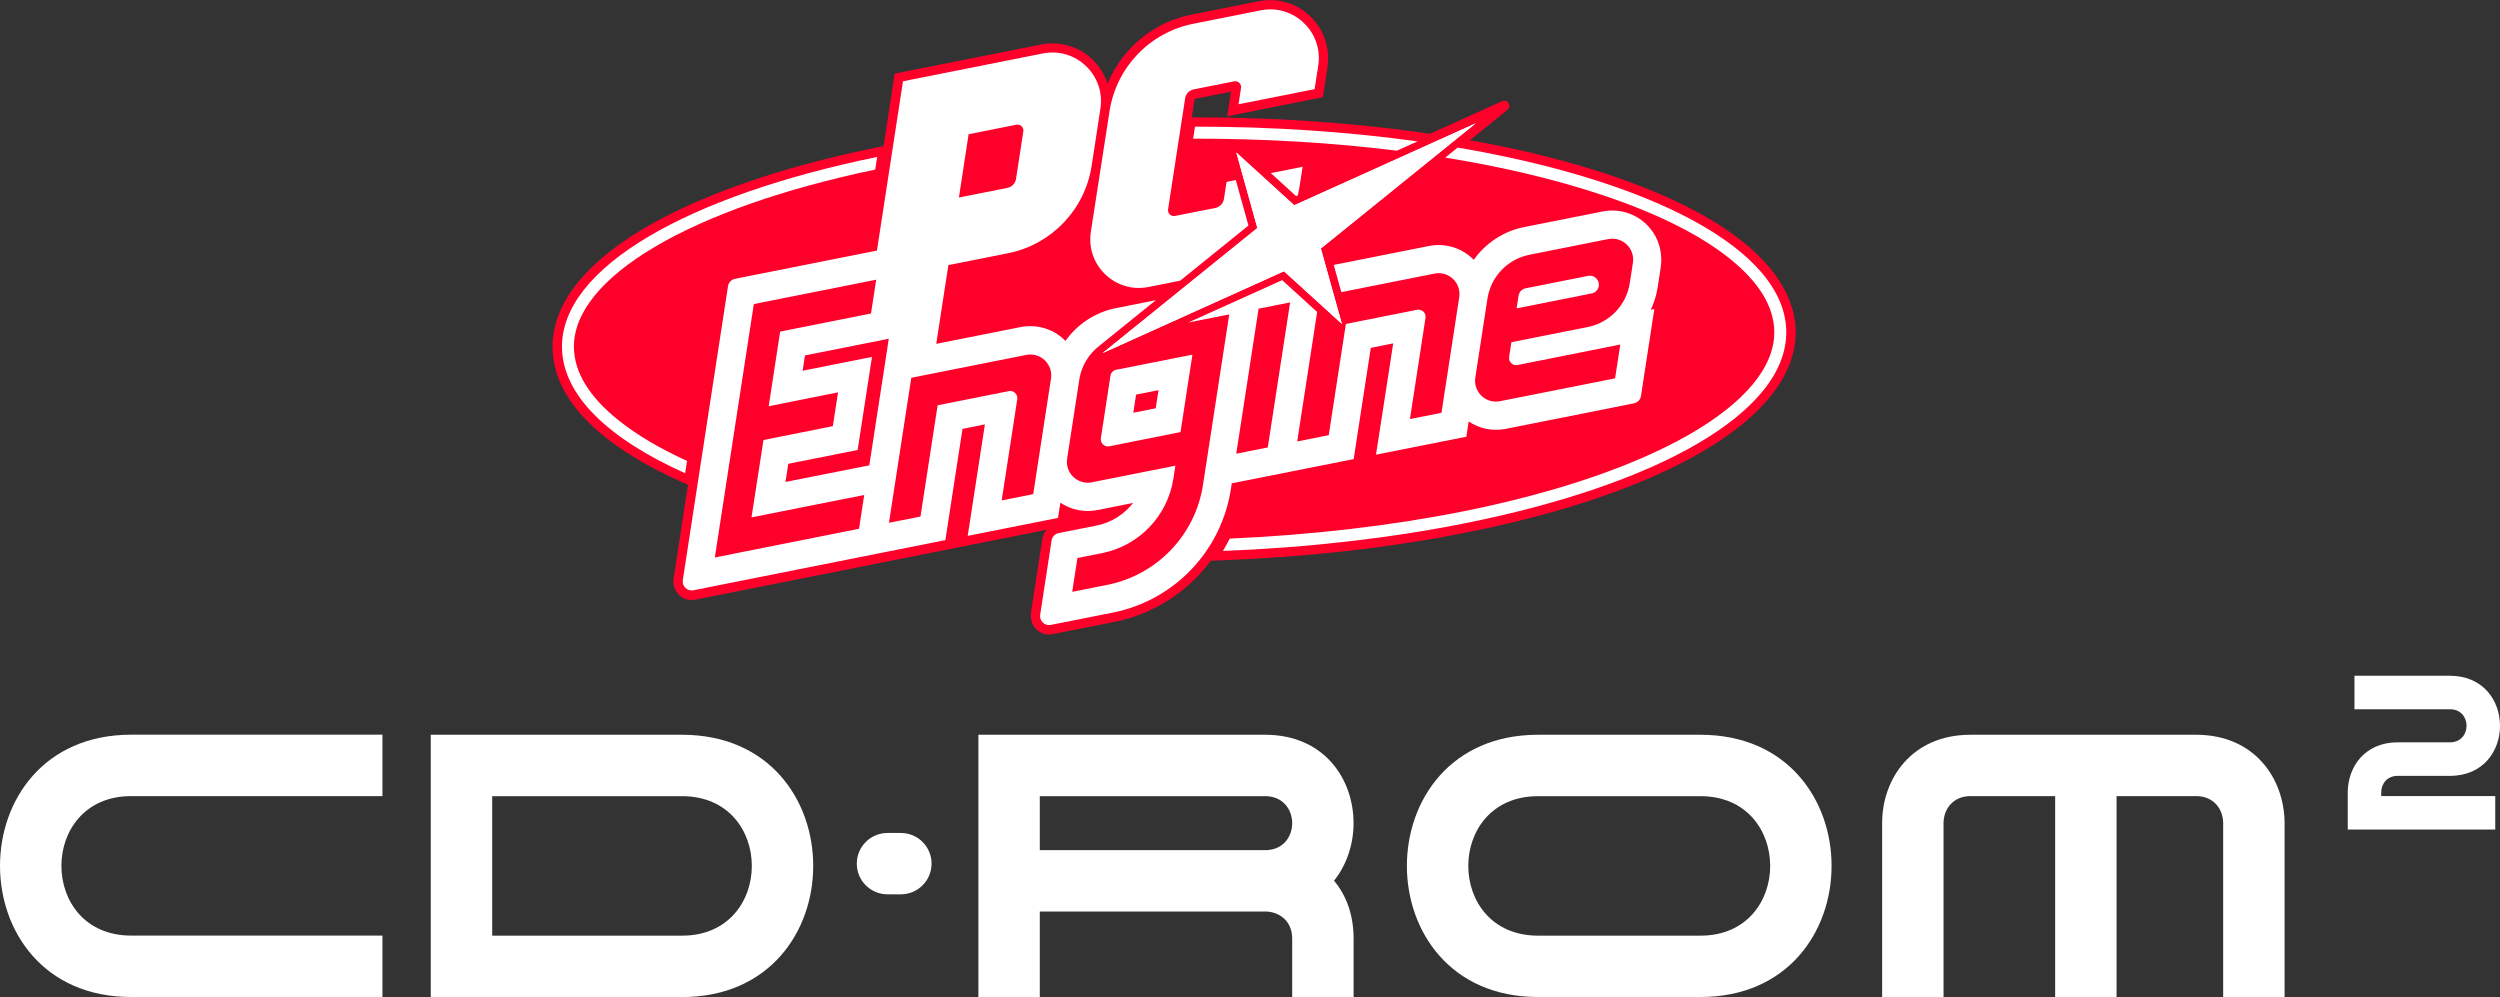 <?xml version="1.0" encoding="utf-8"?>
<!-- Generator: Adobe Illustrator 25.2.3, SVG Export Plug-In . SVG Version: 6.00 Build 0)  -->
<svg version="1.1" id="Layer_1" xmlns="http://www.w3.org/2000/svg" xmlns:xlink="http://www.w3.org/1999/xlink" x="0px" y="0px"
	 viewBox="0 0 3839 1531" style="enable-background:new 0 0 3839 1531;" xml:space="preserve">
<rect x="0" y="0" width="3839" height="1531" fill="#333333" stroke="none"/>
<style type="text/css">
	.st0{fill:#FF002B;}
	.st1{fill:#FFFFFF;}
	.st2{fill:#C8C6B9;}
	.st3{fill:#F7F4E6;}
	.st4{fill:#080B19;}
</style>
<g>
	<g>
		<path class="st0" d="M2757.4,508.5c-0.8-59-42.4-116.1-120.4-165c-72.7-45.6-177.3-84.6-302.5-112.7
			c-24.9-5.6-50.9-10.8-77.4-15.5l2.4-1.9l0,0l55.3-44.7c7.2-5.8,0.2-17.1-8.2-13.3l-56.2,25.4l-54.4,24.6l-17.3-2.4
			c-108.9-15.1-224.5-22.8-343.7-22.8l-5,0l4.1-26.8c0.1-0.9,0.8-1.7,1.8-1.8l54.4-10.8l-5.8,37.7l146.9-29.2l7.1-46.3
			c7.1-46.2-23-90.4-68.6-100.7c-12.1-2.7-24.6-2.9-37-0.4l-103.5,20.6c-58.5,11.6-106.4,52.2-128.6,105.8
			c-9.5-29-33.7-52.4-65.2-59.5c-12.1-2.7-24.6-2.9-37-0.4L1373.9,113l-17.1,111.3l-12.7,2.6c-146.4,30-269.4,72.9-355.9,124.2
			c-92.3,54.7-140.6,118-139.7,183c1,77,69.3,148.2,197.6,205.7l10.4,4.7l-22.1,143.6c-2.2,14.4,6.3,28.6,20.3,32.4
			c4.2,1.1,8.5,1.3,12.8,0.4l539.9-107.4c-3.6,4-6,9-6.9,14.5L1583.2,941c-2.2,14.4,6.3,28.6,20.4,32.4c4.2,1.1,8.5,1.3,12.8,0.4
			l95.2-18.9c60.3-12,112.4-46.3,147.6-93.8l19.3-0.8c131.6-5.2,256.9-19.4,372.5-42.4c149.3-29.7,274.9-72.7,363.4-124.5
			C2708.8,638.3,2758.3,574.4,2757.4,508.5z"/>
		<g>
			<polygon class="st1" points="2266.1,189.4 1987.4,315.2 1898.5,234.2 1930.8,350.1 1693,542.3 1971.7,416.5 2060.6,497.4 
				2028.3,381.6 			"/>
			<g>
				<polygon class="st1" points="2266.1,189.4 1987.4,315.2 1898.5,234.2 1930.8,350.1 1693,542.3 1971.7,416.5 2060.6,497.4 
					2028.3,381.6 				"/>
			</g>
			<g>
				<path class="st1" d="M1990.3,301.2l2.5-1.1c1.2-4.7,2.1-9.4,2.9-14.2l4.6-29.8l-48.8,9.7L1990.3,301.2z"/>
				<path class="st1" d="M1763.7,440.7l48.6-9.7l104.8-84.7l-19.4-69.8l-14.2,2.8l-4,26.2c-1.1,6.9-6.3,12.4-13.2,13.8l-62,12.3
					c-6.1,1.2-11.6-4-10.6-10.2l26.2-170.4c1.1-6.9,6.3-12.4,13.2-13.8l62-12.3c6.1-1.2,11.6,4,10.6,10.2l-3.8,25l116.8-23.2
					l5.6-36.3c7.9-51.3-37.6-94.9-88.5-84.7l-103.5,20.6c-66.8,13.3-118.1,66.9-128.5,134.2L1675.1,356
					C1667.2,407.3,1712.7,450.9,1763.7,440.7z"/>
			</g>
			<path class="st1" d="M950,645.6c-45-36-68.1-73.7-68.7-112C879.9,426,1060.9,319.5,1344,260.4l3-19.4
				c-290,59.4-485.7,169.5-484,292.9c1,73.2,71.2,139.9,189.1,192.8l2.9-18.9C1012.9,688.6,977.8,667.8,950,645.6z"/>
			<path class="st1" d="M1835,194.5l-2.8,18.4c108.7-0.1,214.2,6.2,312.9,18.5l31.7-14.3C2071.3,202.5,1956,194.4,1835,194.5z"/>
			<path class="st1" d="M2238.4,226.6l-19.1,15.4c87.3,14.1,168.1,33.2,239.4,56.9c84.7,28.1,151,61.1,197.2,98
				c45,36,68.1,73.7,68.7,112c1.5,109.8-186.9,218.5-480,276.8c-109.7,21.8-231.5,35.9-356.3,41.4c-3.2,6.4-6.6,12.7-10.3,18.9
				c133.2-5.2,258.5-19.9,370.2-42.2c295.9-58.9,496.4-170.1,494.8-295.1C2741.3,383.5,2537,277.4,2238.4,226.6z"/>
			<g>
				<path class="st1" d="M2438.8,423.6l-96,19.1c-5.7,1.1-10,5.7-10.9,11.4l-3,19.4l115.3-22.9c5.7-1.1,10-5.7,10.9-11.4l0,0
					C2456.5,429.8,2448.2,421.8,2438.8,423.6z"/>
				<path class="st1" d="M1705.2,577l-14.7,95.8c-1.2,7.6,5.5,14,13,12.5l109.3-21.8l18.3-118.9L1714,567.8
					C1709.4,568.8,1705.9,572.4,1705.2,577z M1744.6,605.9l34.4-6.8l-4.3,27.9l-34.4,6.8L1744.6,605.9z"/>
				<path class="st1" d="M2538.7,357.1c-17.2-26-48.1-38.2-77.5-32.4l-120.7,24c-31.9,6.3-59.3,24.8-77.4,50.3
					c-0.6-0.6-1.2-1.2-1.8-1.8c-17.7-17-42.7-24.2-66.8-19.5l-146.4,29.1l11.6,41.8l143.2-28.5c21.8-4.3,41.3,14.3,37.9,36.3
					l-27.3,177.5l-48.4,9.6l23.9-155.3c1.2-7.6-5.5-14-13-12.5l-109.3,21.8l-26.3,170.8l-48.4,9.6l30.6-198.8l-53.7-48.9
					l-144.2,65.1l14.5-2.9l48.4-9.6l0,0l-40.3,261.8c-11.8,77-70.6,138.3-146.9,153.5l-53.9,10.7l8-51.9l37.7-7.5
					c57-11.3,100.8-57.1,109.7-114.6l3-19.7l-128.3,25.5c-21.8,4.3-41.3-14.3-37.9-36.3l18.6-121.1c3.3-21.6,15-40.3,31.7-52.8
					l0.1-0.1l85.7-69.3l-61.3,12.2c-31.9,6.3-59.3,24.8-77.4,50.3c-0.6-0.6-1.2-1.2-1.8-1.8c-17.7-17-42.7-24.2-66.8-19.5
					l-129.8,25.8l3.6-23.5l15-97.4l91.5-18.2c66.8-13.3,118.1-66.9,128.5-134.2l13.5-87.9c7.9-51.3-37.6-94.9-88.5-84.7l-214.7,42.7
					l-40,260l-217.8,43.3c-5.7,1.1-10,5.7-10.9,11.4l-69.4,451.3c-1.5,9.4,6.9,17.4,16.3,15.6l292.4-58.2l0,0l94.5-18.8l26.3-170.8
					l34.4-6.9L1486,822.9l138.7-27.6l3.6-23.4c16.5,11.1,36.9,15.3,56.7,11.4l55-11c-13.7,17.6-33.5,30.3-56.3,34.8l-58,11.5
					c-5.7,1.1-10,5.7-10.9,11.4l-17.5,114c-1.5,9.4,6.9,17.4,16.3,15.6l95.2-18.9c94.2-18.7,166.6-94.4,181.3-189.4l1.4-9.1
					l93.6-18.6l0,0l93.6-18.6l26.3-170.8l34.4-6.9L2113,698.2l138.7-27.6l3.6-23.4c16.5,11.1,36.9,15.3,56.7,11.4l197-39.2
					c5.7-1.1,10-5.7,10.9-11.4l20.5-133.4l-5.5,1.1c5.1-10.7,8.7-22.3,10.6-34.4l4.6-29.8C2553,392.5,2549.3,373,2538.7,357.1z
					 M1487.4,206.1l73.4-14.6c6.1-1.2,11.6,4,10.6,10.2l-11.2,73c-1.1,6.9-6.3,12.4-13.2,13.8l-74.5,14.8L1487.4,206.1z M1319.1,812
					l-21,4.2l-24.7,4.9l-137.7,27.4l-38,7.6l59.9-389.2l16-3.2l118.3-23.5l53.6-10.7l-8,51.9l-15.4,3.1L1198,509.2l-17.6,114.6
					l58.1-11.6l10.4-2.1l38-7.6l-8,51.9l-20.4,4.1l-28,5.6l-58.1,11.6L1154,794.5l127.3-25.3l7-1.4l38.8-7.7L1319.1,812z
					 M1206.2,740.1l4.3-27.9L1317,691l22-142.9l-106.5,21.2l3.6-23.5l88.5-17.6l40.2-8l-5.7,37.3l-24.2,157.1L1206.2,740.1z
					 M1586.6,758.8l-48.4,9.6l23.9-155.3c1.2-7.6-5.5-14-13-12.5l-109.3,21.8l-26.3,170.8l-48.4,9.6l34.3-222.7L1576,545
					c21.8-4.3,41.3,14.3,37.9,36.3L1586.6,758.8z M1946.8,687.1l-48.4,9.6l34.3-222.7l48.4-9.6L1946.8,687.1z M2507.5,403.5
					l-4.8,31.2c-5.2,33.9-31,60.8-64.6,67.5l-117.2,23.3l-3.5,22.5c-1.2,7.6,5.5,14,13,12.5l109.3-21.8l21.7-4.3l26.7-5.3l-8,51.9
					l-9.1,1.8l-167.6,33.3c-21.8,4.3-41.3-14.3-37.9-36.3l18.6-121.1c5.2-33.9,31-60.8,64.6-67.5l120.7-24
					C2491.4,362.8,2510.9,381.5,2507.5,403.5z"/>
			</g>
		</g>
	</g>
	<g>
		<path class="st1" d="M201.4,1531h385.9v-94.3H201.4c-142.8,0-142.8-214.2,0-214.2h385.9v-94.3H201.4
			C-67.1,1128.3-67.1,1531,201.4,1531z"/>
		<path class="st1" d="M1047.4,1128.3L1047.4,1128.3l-385.9,0v400.6v2.2h385.9v0C1315.9,1531,1315.9,1128.3,1047.4,1128.3z
			 M1047.4,1436.8H755.8v-214.2h291.6C1190.2,1222.6,1190.2,1436.8,1047.4,1436.8z"/>
		<path class="st1" d="M2611.2,1128.3L2611.2,1128.3h-249.4c-268.5,0-268.5,402.7,0,402.7l249.4,0v0
			C2879.7,1531,2879.7,1128.3,2611.2,1128.3z M2611.2,1436.8L2611.2,1436.8h-249.4c-142.8,0-142.8-214.2,0-214.2c0-11.4,0,0,0,0
			h249.4v0C2754,1222.6,2754,1436.8,2611.2,1436.8z"/>
		<path class="st1" d="M1383.4,1279.1h-20.6c-26,0-47.1,21.1-47.1,47.1c0,26,21.1,47.1,47.1,47.1h20.6c26,0,47.1-21.1,47.1-47.1
			C1430.5,1300.2,1409.4,1279.1,1383.4,1279.1z"/>
		<path class="st1" d="M2048.5,1352.4c19.9-24.8,30-56.6,30-88.4c0-67.9-45.2-135.7-135.7-135.7c0,0,0,0,0,0h-346.1l-94.3,0v0V1531
			h94.3v-131.3h346.1v0c20.7,0,41.5,13.8,41.5,41.5v89.9h94.3v-89.9h0C2078.5,1403.8,2066.9,1374.3,2048.5,1352.4z M1942.8,1305.5
			C1942.8,1305.5,1942.8,1305.5,1942.8,1305.5l-346.1,0v-82.9h346.1v0c27.6,0,41.5,20.7,41.5,41.5
			C1984.3,1284.7,1970.5,1305.5,1942.8,1305.5z"/>
		<path class="st1" d="M3372.3,1128.3h-346.4c-90.5,0-135.7,67.9-135.7,135.7v0v267h94.3v-267c0-20.7,13.8-41.5,41.5-41.5v0h129.9
			V1531h94.3v-308.5h122.2v0c27.6,0,41.5,20.7,41.5,41.5v267h94.3v-267v0C3508,1196.2,3462.7,1128.3,3372.3,1128.3z"/>
		<path class="st1" d="M3656.6,1216.8c0-12.7,8.5-25.4,25.4-25.4h20.2h9.7h50.3v0c102.4,0,102.4-153.7,0-153.7h-146.7v51.4h146.7
			c33.9,0,33.9,50.8,0,50.8v0h-50.3v0H3682v0c-51.2,0-76.8,38.4-76.8,76.8v5.7v24.2v27.2h226.5v-51.4h-175.1V1216.8z"/>
	</g>
</g>
</svg>
